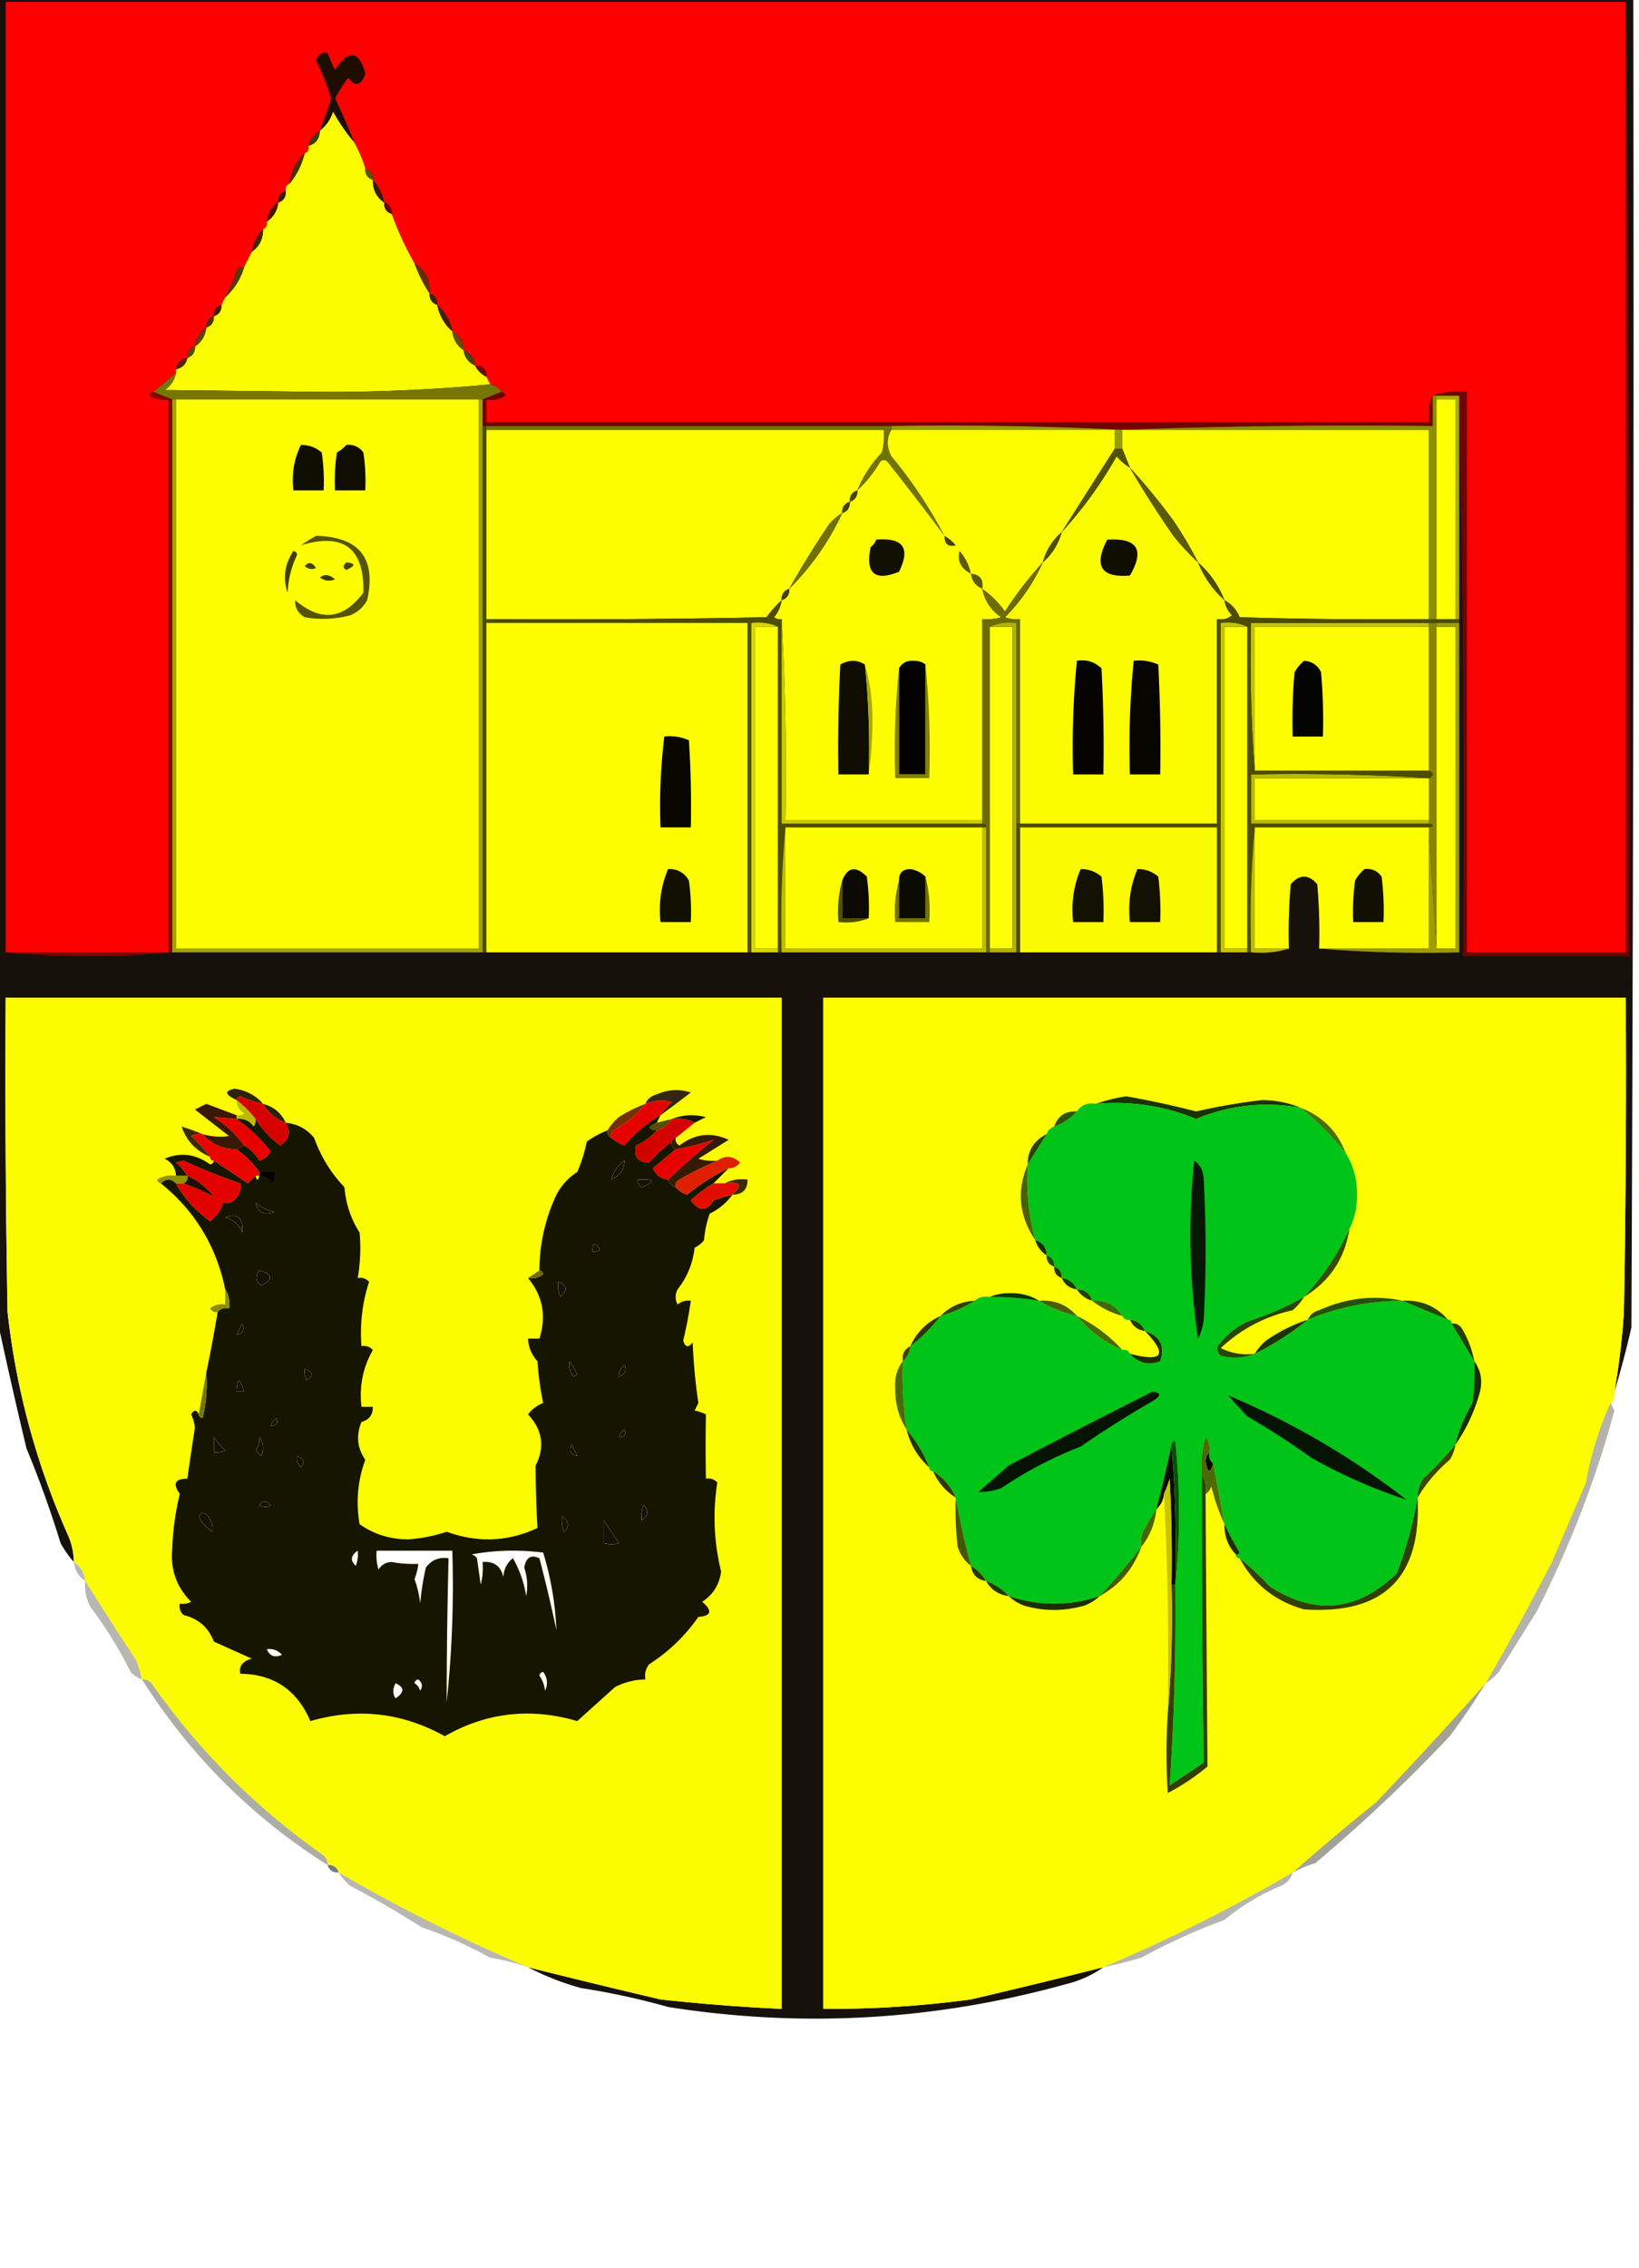 <svg xmlns="http://www.w3.org/2000/svg" width="433" height="599" style="shape-rendering:geometricPrecision;text-rendering:geometricPrecision;image-rendering:optimizeQuality;fill-rule:evenodd;clip-rule:evenodd"><path style="opacity:.953" fill="#0c0600" d="M-.5-.5h432c.167 117 0 234-.5 351a244.181 244.181 0 0 1-4.5 17 189.702 189.702 0 0 0 2.5-21c.5-27.665.667-55.331.5-83h-212v267a279.664 279.664 0 0 0 39-2.5 2133.968 2133.968 0 0 0 35-8.5c-2.937 2.089-6.27 3.589-10 4.5-34.568 9.571-69.568 11.571-105 6a190.586 190.586 0 0 0-23-5c-4.964-1.371-9.631-3.204-14-5.5a2199.353 2199.353 0 0 0 35 8.5 518.077 518.077 0 0 0 32 2.5v-267H1.5c-.167 27.669 0 55.335.5 83 2.282 20.509 7.615 40.175 16 59a17.758 17.758 0 0 1 1.5 7 28.936 28.936 0 0 1-3.5-5 278.711 278.711 0 0 0-9-25 1458.523 1458.523 0 0 1-7.5-33V-.5zm162 312c.531-2.044 1.698-3.711 3.5-5-.077 2.272-1.243 3.938-3.5 5zm-93-1v-1h4a4.932 4.932 0 0 1-.5 3c-.816-1.323-1.983-1.989-3.5-2zm100 1c4.521-.174 4.855.493 1 2-.798-.457-1.131-1.124-1-2zm-101 6c1.382 1.301 3.048 2.134 5 2.5-2.762 1.077-4.428.244-5-2.5zm-8 4c3.308-1.179 4.808.155 4.5 4-.876-2.135-2.376-3.469-4.5-4zm97 9c.011-2.501.678-2.668 2-.5a2.428 2.428 0 0 1-2 .5zm-88 5c3.623.911 3.79 2.245.5 4-1.51-1.064-1.677-2.397-.5-4zm79 3c2.359.889 2.525 2.222.5 4a8.43 8.43 0 0 1-.5-4zm-85 14 1.5-3c.725 1.657.225 2.657-1.5 3zm88 7a19.602 19.602 0 0 1 2 3.5l-1 .5c-.929-1.189-1.262-2.522-1-4zm13 4c-.039-1.256.461-2.256 1.5-3 .585 1.498.085 2.498-1.5 3zm-83-2c2.26.738 2.427 1.738.5 3a4.932 4.932 0 0 1-.5-3zm-16 6h-2c.138-3.786.805-3.786 2 0zm7 9c.283-.789.783-1.456 1.5-2 .528 1.316.028 1.983-1.5 2zm92 3c.283-.789.783-1.456 1.5-2 .528 1.316.028 1.983-1.5 2zm-107 0a30.155 30.155 0 0 0 3 3.5 4.934 4.934 0 0 1-3 .5v-4zm12 0c1.113 1.446 1.28 3.113.5 5l-1.5-1.5c.837-1.011 1.17-2.178 1-3.5zm84 5c-1.725-.343-2.225-1.343-1.5-3l1.5 3zm-74 0c1.832.64 2.165 1.64 1 3-.886-.825-1.219-1.825-1-3zm-10 13c.886-1.276 1.886-1.276 3 0-.733.587-1.733.587-3 0zm101 4a8.43 8.43 0 0 1 .5-4c1.534 1.381 1.368 2.714-.5 4zm-117-1c.69-1.274 1.523-1.274 2.5 0 .982 1.259 1.315 2.592 1 4-1.55-1.091-2.717-2.424-3.5-4zm96 0c1.868 1.286 2.034 2.619.5 4a8.43 8.43 0 0 1-.5-4zm11 1a525.082 525.082 0 0 1 4 6c-1.057.406-2.391.406-4 0v-6z"/><path style="opacity:1" fill="#fe0000" d="M429.5.5v251h-42v-148c-3.213-.31-6.213.023-9 1-.968 2.107-1.302 4.441-1 7h-249v-6c1.788.285 3.455-.048 5-1-.124-.607-.457-.94-1-1-.722-1.051-1.722-1.718-3-2l-1-2c0-2-1-3-3-3-.238-1.904-1.238-3.238-3-4-.092-2.348-1.092-4.014-3-5-.579-2.831-1.912-5.164-4-7 .073-1.527-.594-2.527-2-3 .241-3.519-1.093-6.186-4-8a77.89 77.89 0 0 1-6-13c.073-1.527-.594-2.527-2-3-.492-2.319-1.492-4.319-3-6 .073-1.527-.594-2.527-2-3a32.897 32.897 0 0 0-3-7 178.516 178.516 0 0 0-5-11.5 36.346 36.346 0 0 1 3.5-5.5c1.806 2.452 3.306 2.119 4.5-1-1.693-6.197-4.36-6.53-8-1a54.513 54.513 0 0 1-2-4.5c-1.432-.27-2.432.396-3 2a54.652 54.652 0 0 1 4 10 92.439 92.439 0 0 1-3 8.5c-1.474.936-2.474 2.27-3 4 .172.992-.162 1.658-1 2-2.27 2.112-3.604 4.779-4 8-.838.342-1.172 1.008-1 2-1.406.473-2.073 1.473-2 3-1.75 1.16-2.75 2.826-3 5 .172.992-.162 1.658-1 2-1.507 1.681-2.507 3.681-3 6l-2 4c-.876-.13-1.543.203-2 1a43.772 43.772 0 0 1-3 7l-1 2c-1.406.473-2.073 1.473-2 3-1.406.473-2.073 1.473-2 3-1.75 1.16-2.75 2.826-3 5-1.406.473-2.073 1.473-2 3-1.69.356-2.69 1.356-3 3v1l-6 5c-.543.06-.876.393-1 1 1.545.952 3.212 1.285 5 1v146h-43V.5h428z"/><path style="opacity:1" fill="#1f0d01" d="M93.5 37.5a49.078 49.078 0 0 1-5.5-8c-.697 2.084-1.864 3.751-3.5 5a92.439 92.439 0 0 0 3-8.5 54.652 54.652 0 0 0-4-10c.568-1.604 1.568-2.27 3-2 .59 1.51 1.256 3.01 2 4.5 3.64-5.53 6.307-5.197 8 1-1.194 3.119-2.694 3.452-4.5 1a36.346 36.346 0 0 0-3.5 5.5 178.516 178.516 0 0 1 5 11.5z"/><path style="opacity:1" fill="#fcfc00" d="M93.5 37.5a32.897 32.897 0 0 1 3 7c-.073 1.527.594 2.527 2 3-.039 2.589.961 4.589 3 6-.073 1.527.594 2.527 2 3a77.89 77.89 0 0 0 6 13c1.041 2.891 2.374 5.558 4 8-.073 1.527.594 2.527 2 3 .579 2.831 1.912 5.164 4 7 .25 2.174 1.25 3.84 3 5 .238 1.904 1.238 3.238 3 4a6.544 6.544 0 0 0 3 3l1 2c-13.984 1.333-28.317 1.999-43 2l-43-.5c1.641-1.129 2.641-2.629 3-4.5v-1c1.69-.356 2.69-1.356 3-3 1.406-.473 2.073-1.473 2-3 1.75-1.16 2.75-2.826 3-5 1.406-.473 2.073-1.473 2-3 1.406-.473 2.073-1.473 2-3l1-2c2.393-2.13 4.06-4.796 5-8l2-4c2.039-1.411 3.039-3.411 3-6 .838-.342 1.172-1.008 1-2 1.75-1.16 2.75-2.826 3-5 1.406-.473 2.073-1.473 2-3-.172-.992.162-1.658 1-2 1.887-2.289 3.22-4.955 4-8 .838-.342 1.172-1.008 1-2 1.946-.535 2.946-1.868 3-4 1.636-1.249 2.803-2.916 3.5-5a49.078 49.078 0 0 0 5.5 8z"/><path style="opacity:1" fill="#433a0b" d="M84.5 34.5c-.054 2.132-1.054 3.465-3 4 .526-1.73 1.526-3.064 3-4z"/><path style="opacity:1" fill="#635101" d="M96.5 44.5c1.406.473 2.073 1.473 2 3-1.406-.473-2.073-1.473-2-3z"/><path style="opacity:1" fill="#4c3004" d="M80.5 40.5c-.78 3.045-2.113 5.711-4 8 .396-3.221 1.73-5.888 4-8z"/><path style="opacity:1" fill="#351a03" d="M98.5 47.5c1.508 1.681 2.508 3.681 3 6-2.039-1.411-3.039-3.411-3-6z"/><path style="opacity:1" fill="#302106" d="M75.5 50.5c.073 1.527-.594 2.527-2 3-.073-1.527.594-2.527 2-3z"/><path style="opacity:1" fill="#490c01" d="M73.5 53.5c-.25 2.174-1.25 3.84-3 5 .25-2.174 1.25-3.84 3-5z"/><path style="opacity:1" fill="#5e0701" d="M101.5 53.5c1.406.473 2.073 1.473 2 3-1.406-.473-2.073-1.473-2-3z"/><path style="opacity:1" fill="#3c2c02" d="M69.5 60.5c.039 2.589-.961 4.589-3 6 .493-2.319 1.493-4.319 3-6z"/><path style="opacity:1" fill="#672b05" d="M109.5 69.5c2.907 1.814 4.241 4.481 4 8-1.626-2.442-2.959-5.109-4-8z"/><path style="opacity:1" fill="#593907" d="M64.5 70.5c-.94 3.204-2.607 5.87-5 8a43.772 43.772 0 0 0 3-7c.457-.797 1.124-1.13 2-1z"/><path style="opacity:1" fill="#362401" d="M113.5 77.5c1.406.473 2.073 1.473 2 3-1.406-.473-2.073-1.473-2-3z"/><path style="opacity:1" fill="#431f00" d="M58.5 80.5c.073 1.527-.594 2.527-2 3-.073-1.527.594-2.527 2-3z"/><path style="opacity:1" fill="#421f03" d="M115.5 80.5c2.088 1.836 3.421 4.169 4 7-2.088-1.836-3.421-4.169-4-7z"/><path style="opacity:1" fill="#592f03" d="M56.5 83.5c.073 1.527-.594 2.527-2 3-.073-1.527.594-2.527 2-3z"/><path style="opacity:1" fill="#614204" d="M54.5 86.5c-.25 2.174-1.25 3.84-3 5 .25-2.174 1.25-3.84 3-5z"/><path style="opacity:1" fill="#684905" d="M119.5 87.5c1.908.986 2.908 2.652 3 5-1.75-1.16-2.75-2.826-3-5z"/><path style="opacity:1" fill="#534b07" d="M51.5 91.5c.073 1.527-.594 2.527-2 3-.073-1.527.594-2.527 2-3z"/><path style="opacity:1" fill="#48420b" d="M122.5 92.5c1.762.762 2.762 2.096 3 4-1.762-.762-2.762-2.096-3-4z"/><path style="opacity:1" fill="#542508" d="M49.5 94.5c-.31 1.644-1.31 2.644-3 3 .31-1.644 1.31-2.644 3-3z"/><path style="opacity:1" fill="#640d01" d="M125.5 96.5c2 0 3 1 3 3a6.544 6.544 0 0 1-3-3z"/><path style="opacity:1" fill="#767602" d="M46.5 98.5c-.359 1.871-1.359 3.371-3 4.5l43 .5c14.683-.001 29.016-.667 43-2 1.278.282 2.278.949 3 2l-5 2h-82l-5-2 6-5z"/><path style="opacity:1" fill="#750001" d="M429.5.5c.999 83.832 1.333 167.832 1 252h-44c.332-49.503-.001-98.836-1-148h-7c2.787-.977 5.787-1.31 9-1v148h42V.5z"/><path style="opacity:1" fill="#860000" d="m40.5 103.5 5 2v146a242.56 242.56 0 0 1-44 0h43v-146c-1.788.285-3.455-.048-5-1 .124-.607.457-.94 1-1z"/><path style="opacity:1" fill="#feff00" d="M379.5 105.5h5v58h-5v-58z"/><path style="opacity:1" fill="#acac00" d="M379.5 105.5v-1h6v59h-1v-58h-5z"/><path style="opacity:1" fill="#720000" d="M132.5 103.5c.543.06.876.393 1 1-1.545.952-3.212 1.285-5 1v6h249c-.302-2.559.032-4.893 1-7v8a1681.8 1681.8 0 0 0-82 1 946.379 946.379 0 0 0-61-1h-108v-7l5-2z"/><path style="opacity:1" fill="#969d00" d="M235.5 113.5v-1a946.379 946.379 0 0 1 61 1v5h-2v-5h-59z"/><path style="opacity:1" fill="#fefe00" d="M128.5 113.5h105a18.453 18.453 0 0 1-.5 6c-2.81 2.964-4.976 6.298-6.5 10-1.406.473-2.073 1.473-2 3-1.406.473-2.073 1.473-2 3a14.698 14.698 0 0 0-3.5 3 250.595 250.595 0 0 0-10.5 17c-1.406.473-2.073 1.473-2 3a32.6 32.6 0 0 0-4 4.5c-24.664.5-49.331.667-74 .5v-50zM296.5 113.5h81v50c-16.67.167-33.337 0-50-.5-.828-1.992-2.161-3.492-4-4.5-1.562-3.892-3.895-7.225-7-10a101.902 101.902 0 0 0-6.5-11 164.941 164.941 0 0 0-11.5-14l-2-5v-5z"/><path style="opacity:1" fill="#8b8e00" d="M378.5 104.5h1v59h-2v-50h-81a1681.8 1681.8 0 0 1 82-1v-8z"/><path style="opacity:1" fill="#707305" d="M128.5 113.5v-1h107v1c-1.297 2.193-1.297 4.527 0 7a119.527 119.527 0 0 1 14 21 809.858 809.858 0 0 0-15-19.5c-.667-.667-1.333-.667-2 0-1.659 2.844-3.659 5.344-6 7.5 1.524-3.702 3.69-7.036 6.5-10 .495-1.973.662-3.973.5-6h-105z"/><path style="opacity:1" fill="#fcfc00" d="M298.5 123.5a263.035 263.035 0 0 0 11.5 18 65.767 65.767 0 0 0 6.5 7c1.562 3.892 3.895 7.225 7 10 .203 1.544.87 2.878 2 4-1.189.929-2.522 1.262-4 1v54h-52v-54a8.43 8.43 0 0 1-4-.5 49.587 49.587 0 0 0 10-14.5c2.45-2.129 4.117-4.796 5-8 5.546-6.068 10.379-12.735 14.5-20a14.698 14.698 0 0 0 3.5 3z"/><path style="opacity:1" fill="#fdfd00" d="M235.5 113.5h59v5a6538.407 6538.407 0 0 0-14 22c-2.45 2.129-4.117 4.796-5 8a97.724 97.724 0 0 0-10 13c-1.709-2.376-3.709-4.376-6-6 .634 3.143 2.3 5.643 5 7.5a12.93 12.93 0 0 1-5 .5v53h-52a702.728 702.728 0 0 0-1-53 2.428 2.428 0 0 1-2-.5 9.175 9.175 0 0 0 2-4.5c1.406-.473 2.073-1.473 2-3a70.021 70.021 0 0 0 14-20c1.406-.473 2.073-1.473 2-3 1.406-.473 2.073-1.473 2-3 2.341-2.156 4.341-4.656 6-7.5.667-.667 1.333-.667 2 0a809.858 809.858 0 0 1 15 19.5 119.527 119.527 0 0 0-14-21c-1.297-2.473-1.297-4.807 0-7z"/><path style="opacity:1" fill="#464601" d="M226.5 129.5c.073 1.527-.594 2.527-2 3-.073-1.527.594-2.527 2-3z"/><path style="opacity:1" fill="#434301" d="M224.5 132.5c.073 1.527-.594 2.527-2 3-.073-1.527.594-2.527 2-3z"/><path style="opacity:1" fill="#525205" d="M294.5 118.5h2l2 5a14.698 14.698 0 0 1-3.5-3c-4.121 7.265-8.954 13.932-14.5 20 4.631-7.31 9.298-14.643 14-22z"/><path style="opacity:1" fill="#5a5a07" d="M298.5 123.5a164.941 164.941 0 0 1 11.5 14 101.902 101.902 0 0 1 6.5 11 65.767 65.767 0 0 1-6.5-7 263.035 263.035 0 0 1-11.5-18z"/><path style="opacity:1" fill="#707005" d="M222.5 135.5a70.021 70.021 0 0 1-14 20 250.595 250.595 0 0 1 10.5-17 14.698 14.698 0 0 1 3.5-3z"/><path style="opacity:1" fill="#121003" d="M231.5 142.5c7.11-.596 9.11 2.237 6 8.5-6.414 2.593-8.914.426-7.5-6.5.717-.544 1.217-1.211 1.5-2z"/><path style="opacity:1" fill="#0f0e01" d="M292.5 142.5c7.987-.498 9.987 2.669 6 9.5-7.61.634-9.61-2.532-6-9.5z"/><path style="opacity:1" fill="#444401" d="M249.5 141.5a10.515 10.515 0 0 1 3 2.5c-1.989.519-2.989-.314-3-2.5z"/><path style="opacity:1" fill="#4d4e03" d="M280.5 140.5c-.883 3.204-2.55 5.871-5 8 .883-3.204 2.55-5.871 5-8z"/><path style="opacity:1" fill="#5b5b08" d="M256.5 151.5c-2.695-1.384-3.695-3.384-3-6a12.805 12.805 0 0 1 3 6z"/><path style="opacity:1" fill="#59590a" d="M256.5 151.5c2.412.194 3.412 1.527 3 4-1.762-.762-2.762-2.096-3-4z"/><path style="opacity:1" fill="#4c4c02" d="M316.5 148.5c3.105 2.775 5.438 6.108 7 10-3.105-2.775-5.438-6.108-7-10z"/><path style="opacity:1" fill="#424201" d="M208.5 155.5c.073 1.527-.594 2.527-2 3-.073-1.527.594-2.527 2-3z"/><path style="opacity:1" fill="#4d4d00" d="M127.5 112.5h1v51c24.669.167 49.336 0 74-.5a32.6 32.6 0 0 1 4-4.5 9.175 9.175 0 0 1-2 4.5 2.428 2.428 0 0 0 2 .5v54h53c.667 0 1 .333 1 1h-53c-.995 10.821-1.328 21.821-1 33h-1v-86c-2.107-.968-4.441-1.302-7-1v87h-1v-87h-69v87h-1v-139z"/><path style="opacity:1" fill="#a0a300" d="M45.5 105.5h1v145h80v-145h1v146h-82v-146z"/><path style="opacity:1" fill="#fefe00" d="M46.5 105.5h80v145h-80v-145z"/><path style="opacity:1" fill="#3b3b01" d="M84.5 152.5c1.221-.965 2.554-.798 4 .5-1.428.579-2.762.412-4-.5z"/><path style="opacity:1" fill="#404003" d="M77.5 145.5c.543.06.876.393 1 1a25.03 25.03 0 0 0-2.5 10c-1.318-3.783-.818-7.45 1.5-11z"/><path style="opacity:1" fill="#545404" d="M83.5 141.5c11.442.267 15.942 5.934 13.5 17-1.028 1.861-2.528 3.195-4.5 4a28.143 28.143 0 0 1-12 .5c-1.83-1.113-2.663-2.613-2.5-4.5 6.727 5.767 12.727 5.101 18-2 .244-11.757-5.256-15.923-16.5-12.5a51.239 51.239 0 0 1 4-2.5z"/><path style="opacity:1" fill="#464601" d="M91.5 148.5c2.475.247 2.475.913 0 2-.963-.47-.963-1.137 0-2z"/><path style="opacity:1" fill="#424201" d="M80.5 149.5c.997-1.213 1.997-1.046 3 .5-1.077.47-2.077.303-3-.5z"/><path style="opacity:1" fill="#0f0d01" d="M91.5 117.5c1.89-.203 3.39.463 4.5 2 .498 3.317.665 6.65.5 10h-8c-.165-3.35.002-6.683.5-10 .995-.566 1.828-1.233 2.5-2z"/><path style="opacity:1" fill="#0f0e02" d="M79.5 117.5c2.082-.028 3.916.639 5.5 2 .498 3.317.665 6.65.5 10h-8c-.484-4.327.182-8.327 2-12z"/><path style="opacity:1" fill="#fdfd00" d="M197.5 251.5h-69v-87h69v87z"/><path style="opacity:1" fill="#d7d700" d="M205.5 165.5h-6v85h6v1h-7v-87c2.559-.302 4.893.032 7 1z"/><path style="opacity:1" fill="#feff00" d="M205.5 165.5v85h-6v-85h6z"/><path style="opacity:1" fill="#6c6c00" d="M275.5 148.5a49.587 49.587 0 0 1-10 14.5 8.43 8.43 0 0 0 4 .5v54h-1v-53c-2.559-.302-4.893.032-7 1v86h-1v-33c0-.667-.333-1-1-1v-54a12.93 12.93 0 0 0 5-.5c-2.7-1.857-4.366-4.357-5-7.5 2.291 1.624 4.291 3.624 6 6a97.724 97.724 0 0 1 10-13z"/><path style="opacity:1" fill="#feff00" d="M261.5 165.5h6v85h-6v-85z"/><path style="opacity:1" fill="#c3c300" d="M377.5 164.5v1h-46v38a380.934 380.934 0 0 1-1-39h47z"/><path style="opacity:1" fill="#fdfd00" d="M377.5 165.5v38h-46v-38h46z"/><path style="opacity:1" fill="#feff00" d="M379.5 165.5h5v85h-5v-85z"/><path style="opacity:1" fill="#868600" d="M377.5 164.5h2v86l-2-31v-1c1.333-.333 1.333-.667 0-1v-12c1.333-.667 1.333-1.333 0-2v-39z"/><path style="opacity:1" fill="#0f0d02" d="M228.5 175.5a218.833 218.833 0 0 1 1 29h-8c-.166-9.672 0-19.339.5-29 2.274-1.311 4.44-1.311 6.5 0z"/><path style="opacity:1" fill="#020100" d="M244.5 175.5v29h-7v-28c.812-1.493 2.145-2.16 4-2 1.226.02 2.226.353 3 1z"/><path style="opacity:1" fill="#050400" d="M284.5 174.5c2.544-.396 4.711.271 6.5 2 .5 9.327.666 18.661.5 28h-8a233.825 233.825 0 0 1 1-30z"/><path style="opacity:1" fill="#060500" d="M299.5 174.5c2.292-.256 4.459.077 6.5 1 .5 9.661.666 19.328.5 29h-8a233.825 233.825 0 0 1 1-30z"/><path style="opacity:1" fill="#040400" d="M344.5 174.5c2.082.124 3.582 1.124 4.5 3 .499 5.657.666 11.324.5 17h-8c-.166-5.676.001-11.343.5-17 .698-1.191 1.531-2.191 2.5-3z"/><path style="opacity:1" fill="#828200" d="M244.5 175.5c.994 9.819 1.327 19.819 1 30h-9c-.327-9.848.006-19.514 1-29v28h7v-29z"/><path style="opacity:1" fill="#aa0" d="M228.5 175.5c1.327 4.451 1.994 9.284 2 14.5-.001 5.012-.334 9.845-1 14.5.306-9.75-.027-19.416-1-29z"/><path style="opacity:1" fill="#080700" d="M175.5 194.5c2.292-.256 4.459.077 6.5 1 .5 7.659.666 15.326.5 23h-8a151.198 151.198 0 0 1 1-24z"/><path style="opacity:1" fill="#feff00" d="M377.5 205.5v11h-46v-11h46z"/><path style="opacity:1" fill="#cbcb00" d="M206.5 163.5a702.728 702.728 0 0 1 1 53h52v1h-53v-54z"/><path style="opacity:1" fill="#bb0" d="M377.5 205.5h-46v11h46v1h-47v-13c15.842-.33 31.509.004 47 1z"/><path style="opacity:1" fill="#4d4d00" d="M323.5 158.5c1.839 1.008 3.172 2.508 4 4.5 16.663.5 33.33.667 50 .5h8v1h-55a380.934 380.934 0 0 0 1 39h46c1.333.667 1.333 1.333 0 2a552.805 552.805 0 0 0-47-1v13h47c1.333.333 1.333.667 0 1h-46c-.995 10.821-1.328 21.821-1 33h-1v-86c-2.107-.968-4.441-1.302-7-1v87h-1v-33h-52v33h-1v-34h53v-54c1.478.262 2.811-.071 4-1-1.13-1.122-1.797-2.456-2-4z"/><path style="opacity:1" fill="#feff00" d="M329.5 165.5v85h-6v-85h6z"/><path style="opacity:1" fill="#b3b300" d="M261.5 165.5c2.107-.968 4.441-1.302 7-1v87h-7v-1h6v-85h-6z"/><path style="opacity:1" fill="#fbfb00" d="M321.5 251.5h-52v-33h52v33z"/><path style="opacity:1" fill="#c5c500" d="M329.5 165.5h-6v85h6v1h-7v-87c2.559-.302 4.893.032 7 1z"/><path style="opacity:1" fill="#fdfd00" d="M331.5 218.5h46v32h-29a145.053 145.053 0 0 0-.5-17c-2.333-2.667-4.667-2.667-7 0a145.053 145.053 0 0 0-.5 17h-9v-32z"/><path style="opacity:1" fill="#bcbc00" d="M331.5 218.5v32h9c-3.125.979-6.458 1.313-10 1-.328-11.179.005-22.179 1-33z"/><path style="opacity:1" fill="#9d9d00" d="M379.5 165.5v-1h6v87a342.787 342.787 0 0 1-37-1h29v-31l2 31h5v-85h-5z"/><path style="opacity:1" fill="#111001" d="M176.5 229.5c2.403-.107 4.236.893 5.5 3 .499 3.652.665 7.318.5 11h-8c-.538-4.967.129-9.634 2-14z"/><path style="opacity:1" fill="#121102" d="M285.5 229.5c2.082-.028 3.916.639 5.5 2 .499 3.986.666 7.986.5 12h-8c-.538-4.967.129-9.634 2-14z"/><path style="opacity:1" fill="#131102" d="M300.5 229.5c2.082-.028 3.916.639 5.5 2 .499 3.986.666 7.986.5 12h-8c-.538-4.967.129-9.634 2-14z"/><path style="opacity:1" fill="#111001" d="M360.5 229.5c1.89-.203 3.39.463 4.5 2 .499 3.986.666 7.986.5 12h-8a60.931 60.931 0 0 1 .5-11c.698-1.191 1.531-2.191 2.5-3z"/><path style="opacity:1" fill="#bcbc00" d="M207.5 218.5v32h52v-32h1v33h-54c-.328-11.179.005-22.179 1-33z"/><path style="opacity:1" fill="#fefe00" d="M207.5 218.5h52v32h-52v-32z"/><path style="opacity:1" fill="#737300" d="M244.5 231.5c.983 3.798 1.317 7.798 1 12h-9c-.315-3.871.018-7.538 1-11v10h7v-11z"/><path style="opacity:1" fill="#4f4f00" d="M222.5 232.5v10h7c-2.448.973-5.115 1.306-8 1-.315-3.871.018-7.538 1-11z"/><path style="opacity:1" fill="#0c0b02" d="M244.5 231.5v11h-7v-10c-.016-1.984.984-2.984 3-3 1.573.252 2.906.918 4 2z"/><path style="opacity:1" fill="#0b0901" d="M229.5 242.5h-7v-10c1.469-3.568 3.636-3.902 6.5-1 .499 3.652.665 7.318.5 11z"/><path style="opacity:1" fill="#fcfc00" d="M139.5 519.5a437.125 437.125 0 0 1-50-25c-.473-1.406-1.473-2.073-3-2 .086-.996-.248-1.829-1-2.5-17.833-12.5-33-27.667-45.5-45.5-.67-.752-1.504-1.086-2.5-1a42.584 42.584 0 0 0-1.5-5 1188.384 1188.384 0 0 1-13.5-21c-.25-2.174-1.25-3.841-3-5a17.758 17.758 0 0 0-1.5-7c-8.385-18.825-13.718-38.491-16-59a3444.93 3444.93 0 0 1-.5-83h205v267a518.077 518.077 0 0 1-32-2.5 2199.353 2199.353 0 0 1-35-8.5zm22-208c2.257-1.062 3.423-2.728 3.5-5-1.802 1.289-2.969 2.956-3.5 5zm-93-1v-1h4a4.932 4.932 0 0 1-.5 3c-.816-1.323-1.983-1.989-3.5-2zm100 1c-.131.876.202 1.543 1 2 3.855-1.507 3.521-2.174-1-2zm-101 6c.572 2.744 2.238 3.577 5 2.5-1.952-.366-3.618-1.199-5-2.5zm-8 4c2.124.531 3.624 1.865 4.5 4 .308-3.845-1.192-5.179-4.5-4zm97 9a2.428 2.428 0 0 0 2-.5c-1.322-2.168-1.989-2.001-2 .5zm-88 5c-1.177 1.603-1.01 2.936.5 4 3.29-1.755 3.123-3.089-.5-4zm79 3a8.43 8.43 0 0 0 .5 4c2.025-1.778 1.859-3.111-.5-4zm-85 14c1.725-.343 2.225-1.343 1.5-3l-1.5 3zm88 7c-.262 1.478.071 2.811 1 4l1-.5a19.602 19.602 0 0 0-2-3.5zm13 4c1.585-.502 2.085-1.502 1.5-3-1.039.744-1.539 1.744-1.5 3zm-83-2a4.932 4.932 0 0 0 .5 3c1.927-1.262 1.76-2.262-.5-3zm-16 6h-2c.138-3.786.805-3.786 2 0zm7 9c1.528-.017 2.028-.684 1.5-2-.717.544-1.217 1.211-1.5 2zm92 3c1.528-.017 2.028-.684 1.5-2-.717.544-1.217 1.211-1.5 2zm-107 0v4a4.934 4.934 0 0 0 3-.5 30.155 30.155 0 0 1-3-3.5zm12 0c.17 1.322-.163 2.489-1 3.5l1.5 1.5c.78-1.887.613-3.554-.5-5zm84 5-1.5-3c-.725 1.657-.225 2.657 1.5 3zm-74 0c-.219 1.175.114 2.175 1 3 1.165-1.36.832-2.36-1-3zm-10 13c1.267.587 2.267.587 3 0-1.114-1.276-2.114-1.276-3 0zm101 4c1.868-1.286 2.034-2.619.5-4a8.43 8.43 0 0 0-.5 4zm-117-1c.783 1.576 1.95 2.909 3.5 4 .315-1.408-.018-2.741-1-4-.977-1.274-1.81-1.274-2.5 0zm96 0a8.43 8.43 0 0 0 .5 4c1.534-1.381 1.368-2.714-.5-4zm11 1v6c1.609.406 2.943.406 4 0a525.082 525.082 0 0 0-4-6zm-65 8a8.435 8.435 0 0 1-.5 4c-1.534-1.381-1.368-2.714.5-4zm5 0h20a288.537 288.537 0 0 1-1.5 40c.007-12.562.174-25.228.5-38-2.556-.368-4.556.466-6 2.5a74.344 74.344 0 0 0-1.5 9.5 26.67 26.67 0 0 0-1.5-6.5c.551-1.398.884-2.732 1-4-2.466.07-4.8-.096-7-.5-1.529.029-2.696.696-3.5 2a12.935 12.935 0 0 1-.5-5zm25 1c6.153-1.153 12.486-1.32 19-.5a80.97 80.97 0 0 1 3.5 20.5 393.275 393.275 0 0 0-4.5-19c-2.212-1.05-3.546-.217-4 2.5.832 2.478.999 4.978.5 7.5-.561-3.595-1.728-6.928-3.5-10-1.569 1.214-2.402 2.881-2.5 5-.687-2.926-2.52-4.259-5.5-4a18.453 18.453 0 0 1-.5 6l-1-7c-.383-.556-.883-.889-1.5-1zm-54 25c1.603-.188 2.937.312 4 1.5-1.963.844-3.296.344-4-1.5zm72 7c.06-.543.393-.876 1-1 1.131 1.574 1.298 3.241.5 5-.21-1.558-.71-2.891-1.5-4zm-33 2c.06-.543.393-.876 1-1 1.083.865 1.249 1.865.5 3-.278-.916-.778-1.582-1.5-2zm-5 0c2.379 1.062 2.379 2.395 0 4-.792-1.2-.792-2.533 0-4z"/><path style="opacity:1" fill="#fdfd00" d="M426.5 367.5c.237 1.291-.096 2.291-1 3-3.04 6.625-5.206 13.625-6.5 21-3.008 7.034-6.008 14.034-9 21a728.748 728.748 0 0 1-17.5 32 1242.357 1242.357 0 0 1-29 31.5 626.514 626.514 0 0 0-22 18.5 437.125 437.125 0 0 1-50 25 2133.968 2133.968 0 0 1-35 8.5 279.664 279.664 0 0 1-39 2.5v-267h212c.167 27.669 0 55.335-.5 83a189.702 189.702 0 0 1-2.5 21z"/><path style="opacity:1" fill="#2c2206" d="M69.5 291.5a31.69 31.69 0 0 1-6-2c-.607.124-.94.457-1 1-3.126-1.46-3.293-2.46-.5-3 3.06.444 5.56 1.777 7.5 4z"/><path style="opacity:1" fill="#342613" d="M174.5 294.5a14.698 14.698 0 0 1 3-3.5 11.596 11.596 0 0 0-7 .5c.558-1.29 1.558-2.123 3-2.5 3.003-1.31 6.003-1.476 9-.5a377.074 377.074 0 0 1-8 6z"/><path style="opacity:1" fill="#193307" d="M343.5 292.5c-9.501-1.663-18.668-.663-27.5 3-8.429-3.469-17.262-4.802-26.5-4 2.484-.869 5.151-1.536 8-2a246.48 246.48 0 0 1 18.5 4 160.966 160.966 0 0 1 17.5-3c3.586.05 6.92.717 10 2z"/><path style="opacity:1" fill="#d70001" d="M62.5 290.5c.06-.543.393-.876 1-1a31.69 31.69 0 0 0 6 2c1.41 2.414 3.41 4.081 6 5 1.465 2.446.965 4.446-1.5 6a25.001 25.001 0 0 1-6.5-7 28.071 28.071 0 0 0-5-5z"/><path style="opacity:1" fill="#e60000" d="M174.5 294.5c-3.547 2.033-6.714 4.7-9.5 8a11.803 11.803 0 0 1-3.5-2 2.428 2.428 0 0 1 .5-2c3.364-1.755 6.198-4.088 8.5-7a11.596 11.596 0 0 1 7-.5 14.698 14.698 0 0 0-3 3.5z"/><path style="opacity:1" fill="#00c417" d="M289.5 291.5c9.238-.802 18.071.531 26.5 4 8.832-3.663 17.999-4.663 27.5-3a73.08 73.08 0 0 1 12 12c2.066 3.255 3.066 6.921 3 11 .053 3.285-.614 6.285-2 9-2.97 6.584-6.97 12.584-12 18a75.598 75.598 0 0 1-15 6.5 21.569 21.569 0 0 0-7 5.5c-1.231 1.151-1.231 2.317 0 3.5 3.196.805 6.196.638 9-.5a76.484 76.484 0 0 0 14-9c7.979-3.329 16.313-4.996 25-5 3.952 1.639 7.952 3.305 12 5 .667 0 1 .333 1 1 2.015 3.369 4.015 6.702 6 10a60.931 60.931 0 0 1-.5 11 39.34 39.34 0 0 0-4.5 11 106.308 106.308 0 0 1-8.5 9c-1.009 1.525-1.509 3.192-1.5 5a103.532 103.532 0 0 1-5.5 20c-10.319 10.009-21.486 11.175-33.5 3.5a84.01 84.01 0 0 0-8-7.5c-.667 0-1-.333-1-1 .438.065.772-.101 1-.5a83.484 83.484 0 0 1-4-7.5 2858.394 2858.394 0 0 0-3-16c-.904-.709-1.237-1.709-1-3 .262-1.478-.071-2.811-1-4a25.879 25.879 0 0 0-1 10c-.029 25.348.138 50.681.5 76l-9 6a684.735 684.735 0 0 0 1.5-53c1.325-12.506 1.325-25.173 0-38-.607.124-.94.457-1 1a312.708 312.708 0 0 1-4 17 60.756 60.756 0 0 0-3.5 6 8.43 8.43 0 0 0-.5 4 170.939 170.939 0 0 1-11 13c-8 2.667-16 2.667-24 0-1.647-1.826-3.647-3.16-6-4-1-1.667-2.333-3-4-4a210.496 210.496 0 0 1-4-18c-1.257-2.927-3.257-5.261-6-7-.667 0-1-.333-1-1a37.79 37.79 0 0 0-6-10 102.078 102.078 0 0 1-1-18c1.174-1.014 1.84-2.347 2-4 3-2.333 5.667-5 8-8 3.244-.963 6.244-2.296 9-4 1.068-.934 2.401-1.268 4-1a77.1 77.1 0 0 1 13 1c3.04 1.846 6.373 3.179 10 4 3.276 3.971 7.276 6.971 12 9 .992-.172 1.658.162 2 1 2.239 2.457 4.906 3.123 8 2 1.344-3.979.01-6.646-4-8-.762-1.762-2.096-2.762-4-3-.992.172-1.658-.162-2-1-1.815-2.907-4.481-4.241-8-4-.535-1.946-1.868-2.946-4-3-.762-1.762-2.096-2.762-4-3 .073-1.527-.594-2.527-2-3 .073-1.527-.594-2.527-2-3-.054-2.132-1.054-3.465-3-4-1.769-6.504-2.435-13.17-2-20a758.441 758.441 0 0 1 5-8c.333-1 1-1.667 2-2 2.353-.84 4.353-2.174 6-4 1.135-1.713 2.802-2.38 5-2z"/><path style="opacity:1" fill="#381801" d="M62.5 294.5v1a240.26 240.26 0 0 0-6-.5c3.192 2.028 5.859 4.528 8 7.5l-2 1c-3.664-.002-6.664-1.335-9-4 2.32.667 4.653.834 7 .5l-9-7 3-1.5a2554.06 2554.06 0 0 0 8 3z"/><path style="opacity:.643" fill="#96950a" d="M62.5 290.5a28.071 28.071 0 0 1 5 5 2.427 2.427 0 0 1-.5 2c-1.11-1.537-2.61-2.203-4.5-2v-1a2.429 2.429 0 0 0 2-.5c-1.323-.816-1.99-1.983-2-3.5z"/><path style="opacity:1" fill="#28220b" d="M69.5 291.5c2.788.726 4.788 2.393 6 5-2.59-.919-4.59-2.586-6-5z"/><path style="opacity:1" fill="#723005" d="M170.5 291.5c-2.302 2.912-5.136 5.245-8.5 7a2.428 2.428 0 0 0-.5 2c-.838-.342-1.172-1.008-1-2a14.698 14.698 0 0 1 3-3.5 38.303 38.303 0 0 1 7-3.5z"/><path style="opacity:1" fill="#181703" d="M177.5 295.5c2.804-1.138 5.804-1.305 9-.5l-3 1.5c-1.765-.961-3.765-1.295-6-1z"/><path style="opacity:1" fill="#496f08" d="M343.5 292.5c5.861 2.241 9.861 6.241 12 12a73.08 73.08 0 0 0-12-12z"/><path style="opacity:1" fill="#574c06" d="M177.5 295.5c-.936 1.474-2.27 2.474-4 3-2.433-.286-2.433-.952 0-2l4-1z"/><path style="opacity:1" fill="#d40101" d="M177.5 295.5c2.235-.295 4.235.039 6 1a802.777 802.777 0 0 1-5 4c-.667 0-1 .333-1 1a46.081 46.081 0 0 0-6 5.5c-2.97.022-4.136-1.478-3.5-4.5 2.167-.988 4-2.321 5.5-4 1.73-.526 3.064-1.526 4-3z"/><path style="opacity:1" fill="#29540b" d="M284.5 293.5c-1.647 1.826-3.647 3.16-6 4 .965-2.82 2.965-4.153 6-4z"/><path style="opacity:1" fill="#392a06" d="M53.5 299.5a4.934 4.934 0 0 0-3 .5 38.44 38.44 0 0 1 5 5.5c-3.804-1.631-6.304-4.298-7.5-8a61.172 61.172 0 0 1 5.5 2z"/><path style="opacity:1" fill="#e80000" d="M62.5 295.5a41.846 41.846 0 0 1 9 8.5c-.598 1.301-1.598 2.135-3 2.5-1.049-1.716-2.382-3.049-4-4-2.141-2.972-4.808-5.472-8-7.5 1.925.135 3.925.302 6 .5z"/><path style="opacity:.92" fill="#030200" d="m174.5 294.5-1 2c-2.433 1.048-2.433 1.714 0 2-1.5 1.679-3.333 3.012-5.5 4-.636 3.022.53 4.522 3.5 4.5a46.081 46.081 0 0 1 6-5.5c-.172.992.162 1.658 1 2a325.386 325.386 0 0 1-6 5c.783 1.788 2.116 2.788 4 3 .333 1 1 1.667 2 2 .761.891 1.761 1.558 3 2a56.587 56.587 0 0 1 11-7l-4 4a33.845 33.845 0 0 0-6 4.5c2.189 2.947 4.189 2.947 6 0a42.47 42.47 0 0 1 5-1.5c-1.559 2.124-3.559 3.791-6 5a26.724 26.724 0 0 0-1.5 7 7.248 7.248 0 0 1-2.5 2c-.459 4.11-1.959 7.777-4.5 11-.667 1.333-.667 2.667 0 4 1.011-.837 2.178-1.17 3.5-1a116.349 116.349 0 0 1-2 10.5c.51 1.826 1.344 1.993 2.5.5a148.73 148.73 0 0 0 1.5 16l-1 2c.897.169 1.897.502 3 1a426.187 426.187 0 0 0 0 17c1.175-.219 2.175.114 3 1-1.229 7.866-.896 15.7 1 23.5-.432 3.434-2.099 6.1-5 8 2.788 2.374 2.454 3.707-1 4-3.548 5.05-7.882 9.216-13 12.5-.929 1.189-1.262 2.522-1 4a18.074 18.074 0 0 0-8 2l-10 9c-12.338-3.623-24.005-2.29-35 4-11.223-6.261-23.057-7.594-35.5-4-3.54-8.229-9.707-12.396-18.5-12.5-.459-1.943.541-3.276 3-4a1370.554 1370.554 0 0 1-10-4.5c-1.42-3.717-4.087-6.05-8-7-.886-.825-1.219-1.825-1-3a4.934 4.934 0 0 0 3-.5c-3.838-3.844-5.505-8.511-5-14a72.563 72.563 0 0 1 2-14.5c-1.94-2.696-1.273-4.029 2-4a760.548 760.548 0 0 1 2-13.5 11.248 11.248 0 0 0-1-3.5c.757-1.273 1.423-1.273 2 0 .06.543.393.876 1 1a36.872 36.872 0 0 0 1-12c.991-4.717 1.991-10.051 3-16 .709-.904 1.709-1.237 3-1 .285-1.915-.049-3.581-1-5-2.335-11.396-8.001-20.729-17-28 1.333-1.333 2.667-1.333 4 0 1.937 3.642 4.937 6.976 9 10 1.701-1.302 2.868-2.969 3.5-5 1.566.561 2.899-.106 4-2 .483-.948.65-1.948.5-3a145.901 145.901 0 0 1-15-6l-2 .5a14.694 14.694 0 0 1 3 3.5h-3c-.124-2.082-1.124-3.582-3-4.5 4.185-1.79 8.185-1.29 12 1.5.607-.124.94-.457 1-1a827.11 827.11 0 0 1 9 6 30.968 30.968 0 0 1 2-2c.333 1.333.667 1.333 1 0 1.517.011 2.684.677 3.5 2 .483-.948.65-1.948.5-3h-4a25.638 25.638 0 0 0-6-6l2-1c1.618.951 2.951 2.284 4 4 1.402-.365 2.402-1.199 3-2.5a41.846 41.846 0 0 0-9-8.5c1.89-.203 3.39.463 4.5 2a2.427 2.427 0 0 0 .5-2 25.001 25.001 0 0 0 6.5 7c2.465-1.554 2.965-3.554 1.5-6 3.059.297 5.559 1.63 7.5 4 1.747 4.921 4.414 9.254 8 13 .342 4.338 1.675 8.338 4 12 .357 4.01.19 8.01-.5 12 1.175-.219 2.175.114 3 1-1.784 5.505-2.45 11.172-2 17 1.175-.219 2.175.114 3 1-2.634 4.639-3.634 9.639-3 15h3c.05 2.09-.95 3.423-3 4-1.466 3.553-1.132 6.886 1 10-2.012 5.484-2.512 11.15-1.5 17 3.84 2.708 8.173 4.041 13 4a40.936 40.936 0 0 0 10-2c8.239 2.982 16.239 2.649 24-1a290.844 290.844 0 0 1-.5-16.5c2.501-4.864 1.834-9.364-2-13.5 1.018-1.352 2.351-2.352 4-3a77.007 77.007 0 0 1-1.5-11c-1.559-1.717-2.392-3.717-2.5-6h3c1.906-5.93.906-11.264-3-16 1.478.262 2.811-.071 4-1-.124-.607-.457-.94-1-1 .033-6.997 1.533-13.664 4.5-20a15.855 15.855 0 0 1 5.5-6 37.143 37.143 0 0 0 2.5-8 24.257 24.257 0 0 1 5.5-3c-.172.992.162 1.658 1 2a11.803 11.803 0 0 0 3.5 2c2.786-3.3 5.953-5.967 9.5-8zm-13 17c2.257-1.062 3.423-2.728 3.5-5-1.802 1.289-2.969 2.956-3.5 5zm-93-1v-1h4a4.932 4.932 0 0 1-.5 3c-.816-1.323-1.983-1.989-3.5-2zm100 1c-.131.876.202 1.543 1 2 3.855-1.507 3.521-2.174-1-2zm-101 6c.572 2.744 2.238 3.577 5 2.5-1.952-.366-3.618-1.199-5-2.5zm-8 4c2.124.531 3.624 1.865 4.5 4 .308-3.845-1.192-5.179-4.5-4zm97 9a2.428 2.428 0 0 0 2-.5c-1.322-2.168-1.989-2.001-2 .5zm-88 5c-1.177 1.603-1.01 2.936.5 4 3.29-1.755 3.123-3.089-.5-4zm79 3a8.43 8.43 0 0 0 .5 4c2.025-1.778 1.859-3.111-.5-4zm-85 14c1.725-.343 2.225-1.343 1.5-3l-1.5 3zm88 7c-.262 1.478.071 2.811 1 4l1-.5a19.602 19.602 0 0 0-2-3.5zm13 4c1.585-.502 2.085-1.502 1.5-3-1.039.744-1.539 1.744-1.5 3zm-83-2a4.932 4.932 0 0 0 .5 3c1.927-1.262 1.76-2.262-.5-3zm-16 6h-2c.138-3.786.805-3.786 2 0zm7 9c1.528-.017 2.028-.684 1.5-2-.717.544-1.217 1.211-1.5 2zm92 3c1.528-.017 2.028-.684 1.5-2-.717.544-1.217 1.211-1.5 2zm-107 0v4a4.934 4.934 0 0 0 3-.5 30.155 30.155 0 0 1-3-3.5zm12 0c.17 1.322-.163 2.489-1 3.5l1.5 1.5c.78-1.887.613-3.554-.5-5zm84 5-1.5-3c-.725 1.657-.225 2.657 1.5 3zm-74 0c-.219 1.175.114 2.175 1 3 1.165-1.36.832-2.36-1-3zm-10 13c1.267.587 2.267.587 3 0-1.114-1.276-2.114-1.276-3 0zm101 4c1.868-1.286 2.034-2.619.5-4a8.43 8.43 0 0 0-.5 4zm-117-1c.783 1.576 1.95 2.909 3.5 4 .315-1.408-.018-2.741-1-4-.977-1.274-1.81-1.274-2.5 0zm96 0a8.43 8.43 0 0 0 .5 4c1.534-1.381 1.368-2.714-.5-4zm11 1v6c1.609.406 2.943.406 4 0a525.082 525.082 0 0 0-4-6zm-65 8c-1.868 1.286-2.034 2.619-.5 4a8.435 8.435 0 0 0 .5-4zm5 0c-.16 1.699.007 3.366.5 5 .804-1.304 1.971-1.971 3.5-2 2.2.404 4.534.57 7 .5-.116 1.268-.449 2.602-1 4a26.67 26.67 0 0 1 1.5 6.5 74.344 74.344 0 0 1 1.5-9.5c1.444-2.034 3.444-2.868 6-2.5a1522.493 1522.493 0 0 0-.5 38 288.537 288.537 0 0 0 1.5-40h-20zm25 1c.617.111 1.117.444 1.5 1l1 7c.495-1.973.662-3.973.5-6 2.98-.259 4.813 1.074 5.5 4 .098-2.119.931-3.786 2.5-5 1.772 3.072 2.939 6.405 3.5 10 .499-2.522.332-5.022-.5-7.5.454-2.717 1.788-3.55 4-2.5a393.275 393.275 0 0 1 4.5 19 80.97 80.97 0 0 0-3.5-20.5c-6.514-.82-12.847-.653-19 .5zm-54 25c.704 1.844 2.037 2.344 4 1.5-1.063-1.188-2.397-1.688-4-1.5zm72 7c.79 1.109 1.29 2.442 1.5 4 .798-1.759.631-3.426-.5-5-.607.124-.94.457-1 1zm-33 2c.722.418 1.222 1.084 1.5 2 .749-1.135.583-2.135-.5-3-.607.124-.94.457-1 1zm-5 0c-.792 1.467-.792 2.8 0 4 2.379-1.605 2.379-2.938 0-4z"/><path style="opacity:1" fill="#351a04" d="M189.5 306.5a102.883 102.883 0 0 0-10 5c-.798.457-1.131 1.124-1 2-1-.333-1.667-1-2-2a181.137 181.137 0 0 1 12-10.5 67.164 67.164 0 0 1-10 2.5c-.838-.342-1.172-1.008-1-2 0-.667.333-1 1-1-.131.876.202 1.543 1 2 4.083-3.127 8.417-3.627 13-1.5l-8 5a12.93 12.93 0 0 0 5 .5z"/><path style="opacity:1" fill="#e90400" d="M53.5 299.5c2.336 2.665 5.336 3.998 9 4a25.638 25.638 0 0 1 6 6v1h-1a30.968 30.968 0 0 0-2 2 827.11 827.11 0 0 0-9-6c-.667 0-1-.333-1-1a38.44 38.44 0 0 0-5-5.5 4.934 4.934 0 0 1 3-.5z"/><path style="opacity:1" fill="#e80000" d="M176.5 311.5c-1.884-.212-3.217-1.212-4-3a325.386 325.386 0 0 0 6-5 67.164 67.164 0 0 0 10-2.5 181.137 181.137 0 0 0-12 10.5z"/><path style="opacity:1" fill="#254109" d="M276.5 299.5a758.441 758.441 0 0 0-5 8c0-3.675 1.667-6.341 5-8z"/><path style="opacity:1" fill="#e30000" d="M46.5 312.5h2a64.155 64.155 0 0 1 8 3.5c-1.941-2.454-4.275-4.287-7-5.5a14.694 14.694 0 0 0-3-3.5l2-.5a145.901 145.901 0 0 0 15 6 4.932 4.932 0 0 1-.5 3c-1.101 1.894-2.434 2.561-4 2-.632 2.031-1.799 3.698-3.5 5-4.063-3.024-7.063-6.358-9-10z"/><path style="opacity:1" fill="#de2000" d="M192.5 308.5a56.587 56.587 0 0 0-11 7c-1.239-.442-2.239-1.109-3-2-.131-.876.202-1.543 1-2a102.883 102.883 0 0 1 10-5c2.135-1.466 4.135-1.3 6 .5-.744 1.039-1.744 1.539-3 1.5z"/><path style="opacity:1" fill="#919200" d="M46.5 310.5h3c.172.992-.162 1.658-1 2h-2c-1.333-1.333-2.667-1.333-4 0-.543-.06-.876-.393-1-1 1.545-.952 3.212-1.285 5-1z"/><path style="opacity:1" fill="#1f0e01" d="M49.5 310.5c2.725 1.213 5.059 3.046 7 5.5a64.155 64.155 0 0 0-8-3.5c.838-.342 1.172-1.008 1-2z"/><path style="opacity:1" fill="#051803" d="M315.5 306.5c1.617 1.089 2.45 2.756 2.5 5a342.33 342.33 0 0 1 0 37 14.72 14.72 0 0 1-1.5 5 187.417 187.417 0 0 1-1-47z"/><path style="opacity:1" fill="#e20d00" d="M188.5 312.5h3c4.14-.544 4.807.456 2 3a42.47 42.47 0 0 0-5 1.5c-1.811 2.947-3.811 2.947-6 0a33.845 33.845 0 0 1 6-4.5z"/><path style="opacity:1" fill="#3b2b09" d="M191.5 312.5c1.765-.961 3.765-1.295 6-1 .012 2.642-1.321 3.975-4 4 2.807-2.544 2.14-3.544-2-3z"/><path style="opacity:1" fill="#476107" d="M271.5 307.5c-.435 6.83.231 13.496 2 20-4.294-6.342-4.96-13.009-2-20z"/><path style="opacity:1" fill="#102f09" d="M273.5 327.5c1.946.535 2.946 1.868 3 4-1.474-.936-2.474-2.27-3-4z"/><path style="opacity:1" fill="#1a4c0a" d="M276.5 331.5c1.406.473 2.073 1.473 2 3-1.406-.473-2.073-1.473-2-3z"/><path style="opacity:1" fill="#364d0a" d="M356.5 324.5c-1.196 7.864-5.196 13.864-12 18 5.03-5.416 9.03-11.416 12-18z"/><path style="opacity:1" fill="#233303" d="M278.5 334.5c1.406.473 2.073 1.473 2 3-1.406-.473-2.073-1.473-2-3z"/><path style="opacity:1" fill="#6e6e00" d="M142.5 335.5c.543.06.876.393 1 1-1.189.929-2.522 1.262-4 1l3-2z"/><path style="opacity:1" fill="#163907" d="M280.5 337.5c1.904.238 3.238 1.238 4 3-1.904-.238-3.238-1.238-4-3z"/><path style="opacity:1" fill="#224007" d="M284.5 340.5c2.132.054 3.465 1.054 4 3-1.73-.526-3.064-1.526-4-3z"/><path style="opacity:1" fill="#083506" d="M261.5 342.5c1.464-.66 3.131-.993 5-1 2.986-.118 5.652.548 8 2a77.1 77.1 0 0 0-13-1z"/><path style="opacity:1" fill="#3e680a" d="M288.5 343.5c3.519-.241 6.185 1.093 8 4-2.985-.826-5.651-2.159-8-4z"/><path style="opacity:1" fill="#8c8c00" d="M59.5 340.5c.951 1.419 1.285 3.085 1 5-1.291-.237-2.291.096-3 1-.876.131-1.543-.202-2-1 1.189-.929 2.522-1.262 4-1v-4z"/><path style="opacity:1" fill="#2e3f07" d="M257.5 343.5c-2.756 1.704-5.756 3.037-9 4 2.398-2.474 5.398-3.808 9-4z"/><path style="opacity:1" fill="#4c5d08" d="M274.5 343.5c4.067-.294 7.4 1.04 10 4-3.627-.821-6.96-2.154-10-4z"/><path style="opacity:1" fill="#264f0a" d="M370.5 343.5c-8.687.004-17.021 1.671-25 5 .558-1.29 1.558-2.123 3-2.5 7.23-3.265 14.563-4.098 22-2.5z"/><path style="opacity:1" fill="#234708" d="M370.5 343.5c4.91-.259 8.91 1.407 12 5a3814.085 3814.085 0 0 0-12-5z"/><path style="opacity:1" fill="#223905" d="M298.5 348.5c1.904.238 3.238 1.238 4 3-1.904-.238-3.238-1.238-4-3z"/><path style="opacity:1" fill="#294308" d="M344.5 342.5a14.698 14.698 0 0 1-3 3.5c-7.322 1.648-13.655 4.981-19 10 2.778 1.392 5.778 1.892 9 1.5-2.804 1.138-5.804 1.305-9 .5-1.231-1.183-1.231-2.349 0-3.5a21.569 21.569 0 0 1 7-5.5 75.598 75.598 0 0 0 15-6.5z"/><path style="opacity:1" fill="#2a320a" d="M248.5 347.5c-2.333 3-5 5.667-8 8 1.667-3.667 4.333-6.333 8-8z"/><path style="opacity:1" fill="#4c680a" d="M284.5 347.5a39.74 39.74 0 0 1 12 9c-4.724-2.029-8.724-5.029-12-9z"/><path style="opacity:1" fill="#273e06" d="M383.5 349.5c.996-.086 1.829.248 2.5 1a25.93 25.93 0 0 1 3.5 9 4195.718 4195.718 0 0 1-6-10z"/><path style="opacity:1" fill="#1c3306" d="M345.5 348.5a76.484 76.484 0 0 1-14 9 14.698 14.698 0 0 1 3-3.5 42.494 42.494 0 0 1 11-5.5z"/><path style="opacity:1" fill="#3a4305" d="M240.5 355.5c-.16 1.653-.826 2.986-2 4-.271-1.88.396-3.213 2-4z"/><path style="opacity:1" fill="#172e05" d="M302.5 351.5c4.01 1.354 5.344 4.021 4 8-3.094 1.123-5.761.457-8-2 8.717 2.292 10.051.292 4-6z"/><path style="opacity:1" fill="#182e06" d="M389.5 359.5c1.703 2.351 2.203 5.018 1.5 8-1.406 5.139-3.573 9.805-6.5 14a39.34 39.34 0 0 1 4.5-11c.499-3.652.665-7.318.5-11z"/><path style="opacity:1" fill="#770" d="M54.5 362.5a36.872 36.872 0 0 1-1 12c-.607-.124-.94-.457-1-1l2-11z"/><path style="opacity:1" fill="#466b07" d="M238.5 359.5a102.078 102.078 0 0 0 1 18c-2.066-3.255-3.066-6.921-3-11-.184-2.705.483-5.038 2-7z"/><path style="opacity:1" fill="#061403" d="M324.5 368.5a207.412 207.412 0 0 1 47 27.5c-8.533-2.756-16.866-6.423-25-11a226.624 226.624 0 0 0-17-11 130.542 130.542 0 0 1-5-5.5z"/><path style="opacity:1" fill="#051303" d="M304.5 367.5c2.342.275 2.342 1.108 0 2.5a279.412 279.412 0 0 0-19 12 104.921 104.921 0 0 0-21 11c-2.029.681-4.029 1.014-6 1l8-7a2369.793 2369.793 0 0 1 38-19.5z"/><path style="opacity:1" fill="#1f3606" d="M239.5 377.5a37.79 37.79 0 0 1 6 10c-3.002-2.661-5.002-5.995-6-10z"/><path style="opacity:1" fill="#050c01" d="M309.5 381.5a342.787 342.787 0 0 1 1 37h-1c.166-9.339 0-18.673-.5-28a28.208 28.208 0 0 1-1.5 4c-.16 1.653-.826 2.986-2 4a312.708 312.708 0 0 0 4-17z"/><path style="opacity:1" fill="#00540a" d="M309.5 381.5c.06-.543.393-.876 1-1 1.325 12.827 1.325 25.494 0 38a342.787 342.787 0 0 0-1-37z"/><path style="opacity:1" fill="#000800" d="M319.5 383.5c-.237 1.291.096 2.291 1 3-.794 2.652-1.46 2.485-2-.5.028-1.07.361-1.903 1-2.5z"/><path style="opacity:1" fill="#2d3707" d="M246.5 388.5c2.743 1.739 4.743 4.073 6 7-2.743-1.739-4.743-4.073-6-7z"/><path style="opacity:1" fill="#4d6a06" d="M319.5 383.5c-.639.597-.972 1.43-1 2.5.54 2.985 1.206 3.152 2 .5.992 5.207 1.992 10.54 3 16-1.456-3.114-2.622-6.448-3.5-10-.278.916-.778 1.582-1.5 2 .284-1.915-.049-3.581-1-5a25.879 25.879 0 0 1 1-10c.929 1.189 1.262 2.522 1 4z"/><path style="opacity:1" fill="#3d4507" d="M384.5 381.5a10.134 10.134 0 0 1-1.5 4c-3.449 2.938-6.282 6.271-8.5 10-.009-1.808.491-3.475 1.5-5a106.308 106.308 0 0 0 8.5-9z"/><path style="opacity:1" fill="#333e05" d="M317.5 389.5c.951 1.419 1.284 3.085 1 5 .147 24.007.313 48.007.5 72a58.808 58.808 0 0 1-10.5 7c-.418-6.95-.418-13.95 0-21 .995-11.154 1.328-22.488 1-34h1a684.735 684.735 0 0 1-1.5 53l9-6a4922.117 4922.117 0 0 1-.5-76z"/><path style="opacity:.33" fill="#1a1804" d="M425.5 370.5c.304.65.637 1.317 1 2-4.884 18.109-11.717 35.776-20.5 53l-10 16a14.698 14.698 0 0 1-3.5 3 728.748 728.748 0 0 0 17.5-32c2.992-6.966 5.992-13.966 9-21 1.294-7.375 3.46-14.375 6.5-21z"/><path style="opacity:1" fill="#496507" d="M305.5 398.5c-.382 3.832-1.715 7.165-4 10a8.43 8.43 0 0 1 .5-4 60.756 60.756 0 0 1 3.5-6z"/><path style="opacity:1" fill="#192f04" d="M323.5 402.5a83.484 83.484 0 0 0 4 7.5c-.228.399-.562.565-1 .5-2.085-2.184-3.085-4.851-3-8z"/><path style="opacity:1" fill="#415607" d="M252.5 395.5a210.496 210.496 0 0 0 4 18c-1.636-1.249-2.803-2.916-3.5-5a84.902 84.902 0 0 1-.5-13z"/><path style="opacity:1" fill="#455909" d="M301.5 408.5c-2.036 5.753-5.702 10.087-11 13a170.939 170.939 0 0 0 11-13z"/><path style="opacity:.284" fill="#080700" d="M19.5 412.5c1.75 1.159 2.75 2.826 3 5-1.75-1.159-2.75-2.826-3-5z"/><path style="opacity:1" fill="#263904" d="M256.5 413.5c1.667 1 3 2.333 4 4-2.333-.333-3.667-1.667-4-4z"/><path style="opacity:1" fill="#1b3a07" d="M260.5 417.5c2.353.84 4.353 2.174 6 4-2.698-.345-4.698-1.678-6-4z"/><path style="opacity:1" fill="#c8c400" d="M309.5 418.5c.328 11.512-.005 22.846-1 34a841.82 841.82 0 0 0-1-58 28.208 28.208 0 0 0 1.5-4c.5 9.327.666 18.661.5 28z"/><path style="opacity:.309" fill="#171503" d="M22.5 417.5a1188.384 1188.384 0 0 0 13.5 21 42.584 42.584 0 0 1 1.5 5 7.468 7.468 0 0 1-3-2 110.66 110.66 0 0 0-10.5-17c-1.202-2.177-1.702-4.511-1.5-7z"/><path style="opacity:1" fill="#1c2f04" d="M266.5 421.5c8 2.667 16 2.667 24 0-1.1 1.058-2.434 1.892-4 2.5-5.435 1.533-10.768 1.533-16 0-1.566-.608-2.9-1.442-4-2.5z"/><path style="opacity:1" fill="#2f3f07" d="M374.5 395.5c1.081 21.085-8.919 30.919-30 29.5-7.653-2.168-13.319-6.668-17-13.5a84.01 84.01 0 0 1 8 7.5c12.014 7.675 23.181 6.509 33.5-3.5a103.532 103.532 0 0 0 5.5-20z"/><path style="opacity:.35" fill="#161401" d="M37.5 443.5c.996-.086 1.83.248 2.5 1 12.5 17.833 27.667 33 45.5 45.5.752.671 1.086 1.504 1 2.5-19.991-12.658-36.325-28.991-49-49z"/><path style="opacity:.405" fill="#1b1904" d="M392.5 444.5a182.815 182.815 0 0 1-9.5 14 421.785 421.785 0 0 1-35.5 33.5 33.052 33.052 0 0 0-6 2.5 626.514 626.514 0 0 1 22-18.5 1242.357 1242.357 0 0 0 29-31.5z"/><path style="opacity:.529" d="M86.5 492.5c1.527-.073 2.527.594 3 2-1.527.073-2.527-.594-3-2z"/><path style="opacity:.308" fill="#181604" d="M89.5 494.5a437.125 437.125 0 0 0 50 25 60.826 60.826 0 0 0-10-2.5 108.88 108.88 0 0 0-18-8 267.52 267.52 0 0 0-19-11 14.694 14.694 0 0 1-3-3.5z"/><path style="opacity:.32" fill="#181604" d="M341.5 494.5c-.437 1.574-1.437 2.741-3 3.5a56.81 56.81 0 0 0-15 9 163.818 163.818 0 0 0-22 10 163.198 163.198 0 0 1-10 2.5 437.125 437.125 0 0 0 50-25z"/></svg>